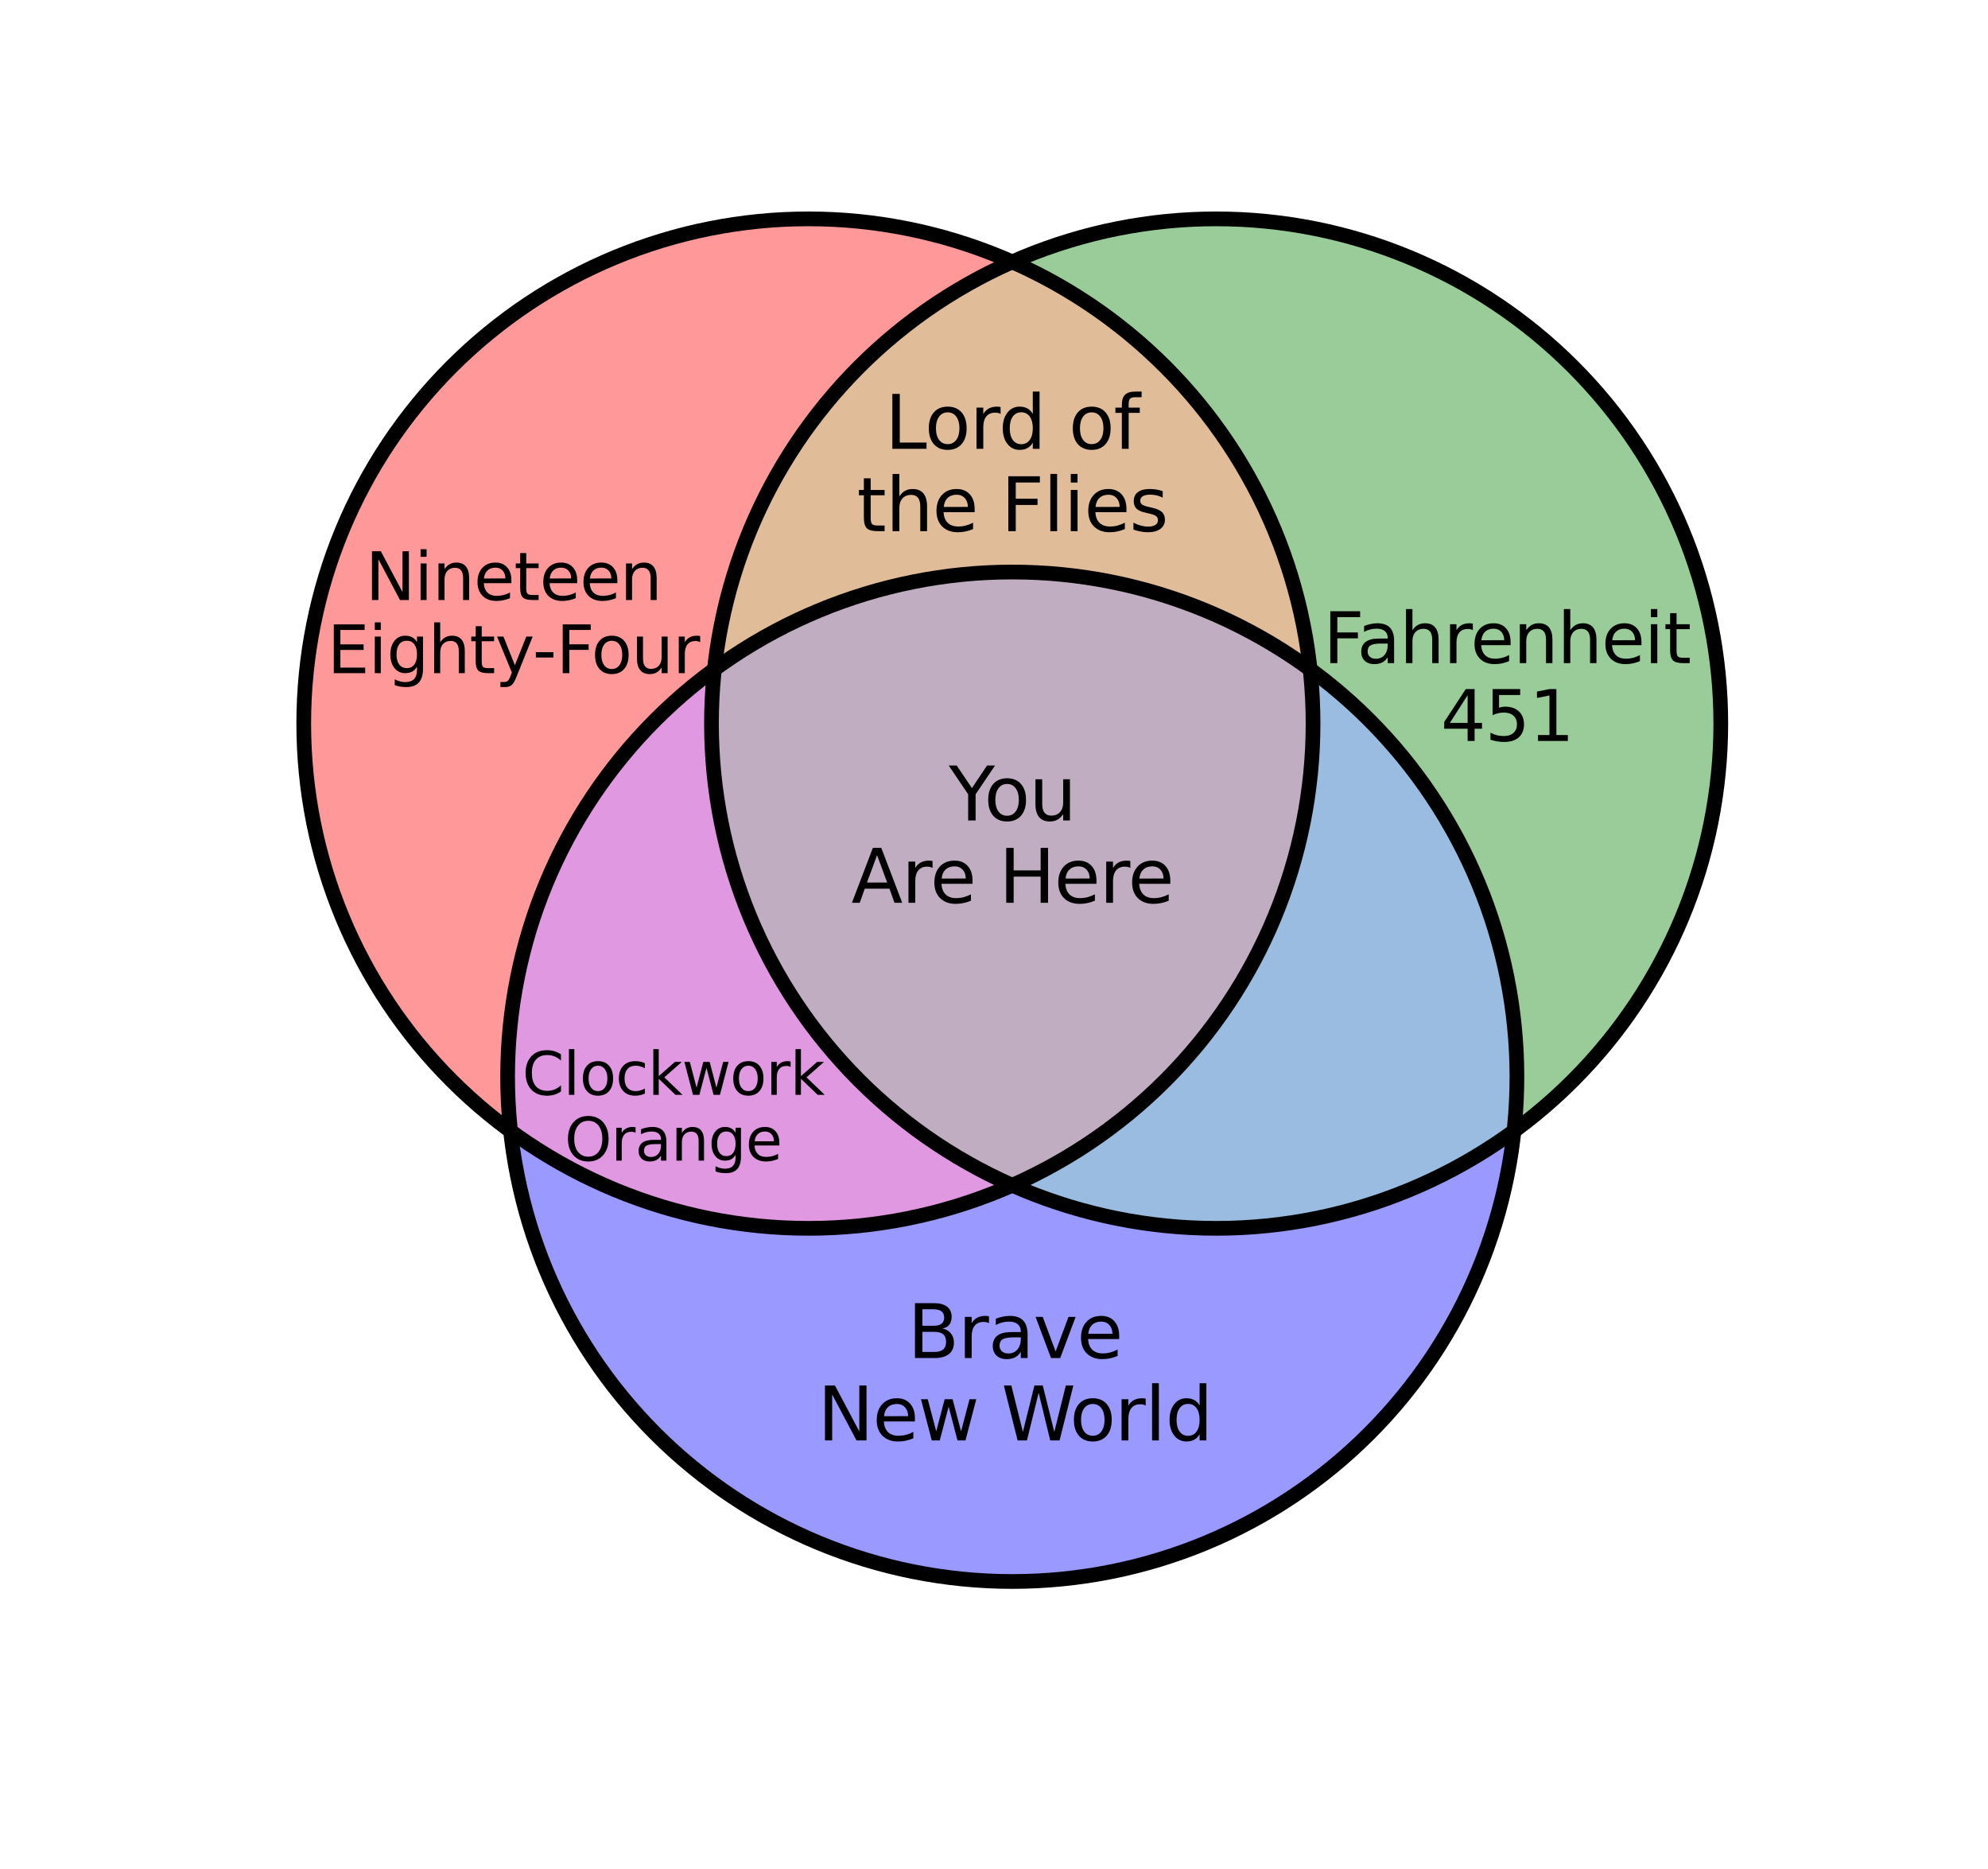<?xml version="1.0" encoding="utf-8"?>
<svg:svg height="254.129pt" id="svg3058" inkscape:version="1.1.2 (b8e25be833, 2022-02-05)" sodipodi:docname="Nineteen_Eighty-Four_vs_Fahrenheit_451_vs_Brave_New_World.svg" version="1.1" viewBox="0 0 270.323 254.129" width="270.323pt" xmlns="http://www.w3.org/2000/svg" xmlns:cc="http://creativecommons.org/ns#" xmlns:dc="http://purl.org/dc/elements/1.1/" xmlns:inkscape="http://www.inkscape.org/namespaces/inkscape" xmlns:rdf="http://www.w3.org/1999/02/22-rdf-syntax-ns#" xmlns:sodipodi="http://sodipodi.sourceforge.net/DTD/sodipodi-0.dtd" xmlns:svg="http://www.w3.org/2000/svg" xmlns:xlink="http://www.w3.org/1999/xlink">
<sodipodi:namedview bordercolor="#666666" borderopacity="1.0" id="namedview3060" inkscape:current-layer="svg3058" inkscape:cx="180.37189" inkscape:cy="169.41908" inkscape:document-units="pt" inkscape:pagecheckerboard="0" inkscape:pageopacity="0.0" inkscape:pageshadow="2" inkscape:window-height="991" inkscape:window-maximized="1" inkscape:window-width="1920" inkscape:window-x="-9" inkscape:window-y="-9" inkscape:zoom="2.1455671" pagecolor="#ffffff" showgrid="false"/>
<svg:defs id="defs2644">
<svg:style id="style2642" type="text/css">*{stroke-linejoin: round; stroke-linecap: butt}</svg:style>
</svg:defs>
<svg:g id="patch_2">
<svg:path clip-path="url(#pcb1e91ea07)" d="M 137.646,35.604 C 122.17,28.77 104.702,27.894 88.62,33.146 72.539,38.398 58.954,49.416 50.496,64.067 42.037,78.717 39.288,95.991 42.78,112.544 c 3.492,16.553 12.985,31.243 26.641,41.229 -1.295,-11.975 0.585,-24.083 5.451,-35.101 4.866,-11.018 12.548,-20.564 22.271,-27.673 1.295,-11.975 5.721,-23.401 12.83,-33.124 7.109,-9.723 16.655,-17.405 27.673,-22.271" id="path2649" style="opacity:0.4;fill:#ff0000"/>
</svg:g>
<svg:g id="patch_3">
<svg:path clip-path="url(#pcb1e91ea07)" d="m 137.646,35.604 c 11.018,4.866 20.564,12.548 27.673,22.271 7.109,9.723 11.535,21.149 12.83,33.124 9.723,7.109 17.405,16.655 22.271,27.673 4.866,11.018 6.746,23.126 5.451,35.101 13.656,-9.985 23.149,-24.676 26.641,-41.229 3.492,-16.553 0.743,-33.826 -7.716,-48.477 C 216.337,49.416 202.753,38.398 186.671,33.146 170.59,27.894 153.121,28.77 137.646,35.604" id="path2652" style="opacity:0.4;fill:#008000"/>
</svg:g>
<svg:g id="patch_4">
<svg:path clip-path="url(#pcb1e91ea07)" d="m 137.646,35.604 c -11.018,4.866 -20.564,12.548 -27.673,22.271 -7.109,9.723 -11.535,21.149 -12.83,33.124 11.754,-8.594 25.943,-13.228 40.503,-13.228 14.56,0 28.749,4.634 40.503,13.228 C 176.853,79.024 172.428,67.598 165.319,57.875 158.209,48.152 148.664,40.47 137.646,35.604" id="path2655" style="opacity:0.4;fill:#b25900"/>
</svg:g>
<svg:g id="patch_5">
<svg:path clip-path="url(#pcb1e91ea07)" d="m 69.421,153.772 c 1.819,16.819 9.795,32.386 22.384,43.686 12.589,11.301 28.923,17.557 45.84,17.557 16.917,0 33.251,-6.256 45.84,-17.557 12.589,-11.301 20.565,-26.867 22.384,-43.686 -9.723,7.109 -21.149,11.535 -33.124,12.83 -11.975,1.295 -24.083,-0.585 -35.101,-5.451 -11.018,4.866 -23.126,6.746 -35.101,5.451 -11.975,-1.295 -23.401,-5.721 -33.124,-12.83" id="path2658" style="opacity:0.4;fill:#0000ff"/>
</svg:g>
<svg:g id="patch_6">
<svg:path clip-path="url(#pcb1e91ea07)" d="m 69.421,153.772 c 9.723,7.109 21.149,11.535 33.124,12.83 11.975,1.295 24.083,-0.585 35.101,-5.451 -13.319,-5.882 -24.427,-15.853 -31.707,-28.463 -7.28,-12.61 -10.361,-27.215 -8.796,-41.69 -9.723,7.109 -17.405,16.655 -22.271,27.673 -4.866,11.018 -6.746,23.126 -5.451,35.101" id="path2661" style="opacity:0.4;fill:#b200b2"/>
</svg:g>
<svg:g id="patch_7">
<svg:path clip-path="url(#pcb1e91ea07)" d="m 178.149,90.999 c 1.566,14.476 -1.516,29.081 -8.796,41.69 -7.28,12.61 -18.388,22.581 -31.707,28.463 11.018,4.866 23.126,6.746 35.101,5.451 11.975,-1.295 23.401,-5.721 33.124,-12.83 1.295,-11.975 -0.585,-24.083 -5.451,-35.101 -4.866,-11.018 -12.548,-20.564 -22.271,-27.673" id="path2664" style="opacity:0.4;fill:#0059b2"/>
</svg:g>
<svg:g id="patch_8">
<svg:path clip-path="url(#pcb1e91ea07)" d="m 97.143,90.999 c -1.566,14.476 1.516,29.081 8.796,41.69 7.28,12.61 18.388,22.581 31.707,28.463 13.319,-5.882 24.427,-15.853 31.707,-28.463 7.28,-12.61 10.361,-27.215 8.796,-41.69 -11.754,-8.594 -25.943,-13.228 -40.503,-13.228 -14.56,0 -28.749,4.634 -40.503,13.228" id="path2667" style="opacity:0.4;fill:#663366"/>
</svg:g>
<svg:g id="patch_9">
<svg:path clip-path="url(#pcb1e91ea07)" d="m 109.924,167 c 18.199,0 35.655,-7.23 48.523,-20.099 12.869,-12.869 20.099,-30.324 20.099,-48.523 0,-18.199 -7.23,-35.655 -20.099,-48.523 C 145.579,36.986 128.123,29.756 109.924,29.756 c -18.199,0 -35.655,7.23 -48.523,20.099 -12.869,12.869 -20.099,30.324 -20.099,48.523 0,18.199 7.23,35.655 20.099,48.523 12.869,12.869 30.324,20.099 48.523,20.099 z" id="path2670" style="fill:none;stroke:#000000;stroke-width:2;stroke-linejoin:miter"/>
</svg:g>
<svg:g id="patch_10">
<svg:path clip-path="url(#pcb1e91ea07)" d="m 165.367,167 c 18.199,0 35.655,-7.23 48.523,-20.099 12.869,-12.869 20.099,-30.324 20.099,-48.523 0,-18.199 -7.23,-35.655 -20.099,-48.523 C 201.022,36.986 183.566,29.756 165.367,29.756 c -18.199,0 -35.655,7.23 -48.523,20.099 -12.869,12.869 -20.099,30.324 -20.099,48.523 0,18.199 7.23,35.655 20.099,48.523 12.869,12.869 30.324,20.099 48.523,20.099 z" id="path2673" style="fill:none;stroke:#000000;stroke-width:2;stroke-linejoin:miter"/>
</svg:g>
<svg:g id="patch_11">
<svg:path clip-path="url(#pcb1e91ea07)" d="m 137.646,215.015 c 18.199,0 35.655,-7.23 48.523,-20.099 12.869,-12.869 20.099,-30.324 20.099,-48.523 0,-18.199 -7.23,-35.655 -20.099,-48.523 -12.869,-12.869 -30.324,-20.099 -48.523,-20.099 -18.199,0 -35.655,7.23 -48.523,20.099 -12.869,12.869 -20.099,30.324 -20.099,48.523 0,18.199 7.23,35.655 20.099,48.523 12.869,12.869 30.324,20.099 48.523,20.099 z" id="path2676" style="fill:none;stroke:#000000;stroke-width:2;stroke-linejoin:miter"/>
</svg:g>
<svg:g id="text_1" transform="matrix(0.888,0,0,0.888,9.438,18.24)">
<!-- Nineteen -->
<svg:g id="g2702" transform="matrix(0.1,0,0,-0.1,45.329,71.325)">
<svg:defs id="defs2684">
<svg:path d="m 628,4666 h 850 L 3547,763 v 3903 h 612 V 0 H 3309 L 1241,3903 V 0 H 628 Z" id="DejaVuSans-4e" transform="scale(0.016)"/>
<svg:path d="m 603,3500 h 575 V 0 H 603 Z m 0,1363 h 575 V 4134 H 603 Z" id="DejaVuSans-69" transform="scale(0.016)"/>
<svg:path d="M 3513,2113 V 0 h -575 v 2094 q 0,497 -194,743 -194,247 -581,247 -466,0 -735,-297 -269,-296 -269,-809 V 0 H 581 v 3500 h 578 v -544 q 207,316 486,472 280,156 646,156 603,0 912,-373 310,-373 310,-1098 z" id="DejaVuSans-6e" transform="scale(0.016)"/>
<svg:path d="M 3597,1894 V 1613 H 953 q 38,-594 358,-905 320,-311 892,-311 331,0 642,81 311,81 618,244 V 178 Q 3153,47 2828,-22 2503,-91 2169,-91 1331,-91 842,396 353,884 353,1716 q 0,859 464,1363 464,505 1252,505 706,0 1117,-455 411,-454 411,-1235 z m -575,169 q -6,471 -264,752 -258,282 -683,282 -481,0 -770,-272 -289,-272 -333,-766 z" id="DejaVuSans-65" transform="scale(0.016)"/>
<svg:path d="M 1172,4494 V 3500 H 2356 V 3053 H 1172 V 1153 q 0,-428 117,-550 117,-122 477,-122 h 590 V 0 H 1766 Q 1100,0 847,248 594,497 594,1153 V 3053 H 172 v 447 h 422 v 994 z" id="DejaVuSans-74" transform="scale(0.016)"/>
</svg:defs>
<svg:use height="100%" id="use2686" width="100%" x="0" xlink:href="#DejaVuSans-4e" y="0"/>
<svg:use height="100%" id="use2688" width="100%" x="74.805" xlink:href="#DejaVuSans-69" y="0"/>
<svg:use height="100%" id="use2690" width="100%" x="102.588" xlink:href="#DejaVuSans-6e" y="0"/>
<svg:use height="100%" id="use2692" width="100%" x="165.967" xlink:href="#DejaVuSans-65" y="0"/>
<svg:use height="100%" id="use2694" width="100%" x="227.49" xlink:href="#DejaVuSans-74" y="0"/>
<svg:use height="100%" id="use2696" width="100%" x="266.699" xlink:href="#DejaVuSans-65" y="0"/>
<svg:use height="100%" id="use2698" width="100%" x="328.223" xlink:href="#DejaVuSans-65" y="0"/>
<svg:use height="100%" id="use2700" width="100%" x="389.746" xlink:href="#DejaVuSans-6e" y="0"/>
</svg:g>
<!-- Eighty-Four -->
<svg:g id="g2737" transform="matrix(0.1,0,0,-0.1,39.481,82.523)">
<svg:defs id="defs2713">
<svg:path d="M 628,4666 H 3578 V 4134 H 1259 V 2753 H 3481 V 2222 H 1259 V 531 H 3634 V 0 H 628 Z" id="DejaVuSans-45" transform="scale(0.016)"/>
<svg:path d="m 2906,1791 q 0,625 -258,968 -257,344 -723,344 -462,0 -720,-344 -258,-343 -258,-968 0,-622 258,-966 258,-344 720,-344 466,0 723,344 258,344 258,966 z M 3481,434 q 0,-893 -397,-1329 -396,-436 -1215,-436 -303,0 -572,45 -269,45 -522,139 v 559 q 253,-137 500,-202 247,-66 503,-66 566,0 847,295 281,295 281,892 V 616 Q 2728,306 2450,153 2172,0 1784,0 1141,0 747,490 353,981 353,1791 q 0,812 394,1302 394,491 1037,491 388,0 666,-153 278,-153 456,-462 v 531 h 575 z" id="DejaVuSans-67" transform="scale(0.016)"/>
<svg:path d="M 3513,2113 V 0 h -575 v 2094 q 0,497 -194,743 -194,247 -581,247 -466,0 -735,-297 -269,-296 -269,-809 V 0 H 581 v 4863 h 578 V 2956 q 207,316 486,472 280,156 646,156 603,0 912,-373 310,-373 310,-1098 z" id="DejaVuSans-68" transform="scale(0.016)"/>
<svg:path d="m 2059,-325 q -243,-625 -475,-815 -231,-191 -618,-191 H 506 v 481 h 338 q 237,0 368,113 132,112 291,531 L 1606,56 191,3500 H 800 L 1894,763 2988,3500 h 609 z" id="DejaVuSans-79" transform="scale(0.016)"/>
<svg:path d="M 313,2009 H 1997 V 1497 H 313 Z" id="DejaVuSans-2d" transform="scale(0.016)"/>
<svg:path d="M 628,4666 H 3309 V 4134 H 1259 V 2759 H 3109 V 2228 H 1259 V 0 H 628 Z" id="DejaVuSans-46" transform="scale(0.016)"/>
<svg:path d="m 1959,3097 q -462,0 -731,-361 -269,-361 -269,-989 0,-628 267,-989 268,-361 733,-361 460,0 728,362 269,363 269,988 0,622 -269,986 -268,364 -728,364 z m 0,487 q 750,0 1178,-488 429,-487 429,-1349 Q 3566,888 3137,398 2709,-91 1959,-91 1206,-91 779,398 353,888 353,1747 q 0,862 426,1349 427,488 1180,488 z" id="DejaVuSans-6f" transform="scale(0.016)"/>
<svg:path d="m 544,1381 v 2119 h 575 V 1403 q 0,-497 193,-746 194,-248 582,-248 465,0 735,297 271,297 271,810 v 1984 h 575 V 0 H 2900 V 538 Q 2691,219 2414,64 2138,-91 1772,-91 1169,-91 856,284 544,659 544,1381 Z m 1447,2203 z" id="DejaVuSans-75" transform="scale(0.016)"/>
<svg:path d="m 2631,2963 q -97,56 -211,82 -114,27 -251,27 -488,0 -749,-317 -261,-317 -261,-911 V 0 H 581 v 3500 h 578 v -544 q 182,319 472,473 291,155 707,155 59,0 131,-8 72,-7 159,-23 z" id="DejaVuSans-72" transform="scale(0.016)"/>
</svg:defs>
<svg:use height="100%" id="use2715" width="100%" x="0" xlink:href="#DejaVuSans-45" y="0"/>
<svg:use height="100%" id="use2717" width="100%" x="63.184" xlink:href="#DejaVuSans-69" y="0"/>
<svg:use height="100%" id="use2719" width="100%" x="90.967" xlink:href="#DejaVuSans-67" y="0"/>
<svg:use height="100%" id="use2721" width="100%" x="154.443" xlink:href="#DejaVuSans-68" y="0"/>
<svg:use height="100%" id="use2723" width="100%" x="217.822" xlink:href="#DejaVuSans-74" y="0"/>
<svg:use height="100%" id="use2725" width="100%" x="257.031" xlink:href="#DejaVuSans-79" y="0"/>
<svg:use height="100%" id="use2727" width="100%" x="314.461" xlink:href="#DejaVuSans-2d" y="0"/>
<svg:use height="100%" id="use2729" width="100%" x="350.545" xlink:href="#DejaVuSans-46" y="0"/>
<svg:use height="100%" id="use2731" width="100%" x="404.439" xlink:href="#DejaVuSans-6f" y="0"/>
<svg:use height="100%" id="use2733" width="100%" x="465.621" xlink:href="#DejaVuSans-75" y="0"/>
<svg:use height="100%" id="use2735" width="100%" x="529" xlink:href="#DejaVuSans-72" y="0"/>
</svg:g>
</svg:g>
<svg:g id="text_2" transform="matrix(0.945,0,0,0.945,9.021,22.754)">
<!-- Fahrenheit -->
<svg:g id="g2763" transform="matrix(0.1,0,0,-0.1,180.87,71.325)">
<svg:defs id="defs2741">
<svg:path d="m 2194,1759 q -697,0 -966,-159 -269,-159 -269,-544 0,-306 202,-486 202,-179 548,-179 479,0 768,339 289,339 289,901 v 128 z m 1147,238 V 0 H 2766 V 531 Q 2569,213 2275,61 1981,-91 1556,-91 q -537,0 -855,302 -317,302 -317,808 0,590 395,890 396,300 1180,300 h 807 v 57 q 0,397 -261,614 -261,217 -733,217 -300,0 -585,-72 -284,-72 -546,-216 v 532 q 315,122 612,182 297,61 578,61 760,0 1135,-394 375,-393 375,-1193 z" id="DejaVuSans-61" transform="scale(0.016)"/>
</svg:defs>
<svg:use height="100%" id="use2743" width="100%" x="0" xlink:href="#DejaVuSans-46" y="0"/>
<svg:use height="100%" id="use2745" width="100%" x="48.395" xlink:href="#DejaVuSans-61" y="0"/>
<svg:use height="100%" id="use2747" width="100%" x="109.674" xlink:href="#DejaVuSans-68" y="0"/>
<svg:use height="100%" id="use2749" width="100%" x="173.053" xlink:href="#DejaVuSans-72" y="0"/>
<svg:use height="100%" id="use2751" width="100%" x="211.916" xlink:href="#DejaVuSans-65" y="0"/>
<svg:use height="100%" id="use2753" width="100%" x="273.439" xlink:href="#DejaVuSans-6e" y="0"/>
<svg:use height="100%" id="use2755" width="100%" x="336.818" xlink:href="#DejaVuSans-68" y="0"/>
<svg:use height="100%" id="use2757" width="100%" x="400.197" xlink:href="#DejaVuSans-65" y="0"/>
<svg:use height="100%" id="use2759" width="100%" x="461.721" xlink:href="#DejaVuSans-69" y="0"/>
<svg:use height="100%" id="use2761" width="100%" x="489.504" xlink:href="#DejaVuSans-74" y="0"/>
</svg:g>
<!-- 451 -->
<svg:g id="g2776" transform="matrix(0.1,0,0,-0.1,197.762,82.523)">
<svg:defs id="defs2768">
<svg:path d="M 2419,4116 825,1625 h 1594 z m -166,550 h 794 V 1625 h 666 V 1100 H 3047 V 0 H 2419 V 1100 H 313 v 609 z" id="DejaVuSans-34" transform="scale(0.016)"/>
<svg:path d="M 691,4666 H 3169 V 4134 H 1269 V 2991 q 137,47 274,70 138,23 276,23 781,0 1237,-428 457,-428 457,-1159 Q 3513,744 3044,326 2575,-91 1722,-91 1428,-91 1123,-41 819,9 494,109 v 635 q 281,-153 581,-228 300,-75 634,-75 541,0 856,284 316,284 316,772 0,487 -316,771 -315,285 -856,285 -253,0 -505,-56 -251,-56 -513,-175 z" id="DejaVuSans-35" transform="scale(0.016)"/>
<svg:path d="M 794,531 H 1825 V 4091 L 703,3866 v 575 l 1116,225 h 631 V 531 H 3481 V 0 H 794 Z" id="DejaVuSans-31" transform="scale(0.016)"/>
</svg:defs>
<svg:use height="100%" id="use2770" width="100%" x="0" xlink:href="#DejaVuSans-34" y="0"/>
<svg:use height="100%" id="use2772" width="100%" x="63.623" xlink:href="#DejaVuSans-35" y="0"/>
<svg:use height="100%" id="use2774" width="100%" x="127.246" xlink:href="#DejaVuSans-31" y="0"/>
</svg:g>
</svg:g>
<svg:g id="text_3" transform="translate(0,-1.5)">
<!-- Lord of -->
<svg:g id="g2799" transform="matrix(0.1,0,0,-0.1,120.337,62.519)">
<svg:defs id="defs2783">
<svg:path d="m 628,4666 h 631 V 531 H 3531 V 0 H 628 Z" id="DejaVuSans-4c" transform="scale(0.016)"/>
<svg:path d="m 2906,2969 v 1894 h 575 V 0 H 2906 V 525 Q 2725,213 2448,61 2172,-91 1784,-91 1150,-91 751,415 353,922 353,1747 q 0,825 398,1331 399,506 1033,506 388,0 664,-152 277,-151 458,-463 z M 947,1747 q 0,-634 261,-995 261,-361 717,-361 456,0 718,361 263,361 263,995 0,634 -263,995 -262,361 -718,361 -456,0 -717,-361 -261,-361 -261,-995 z" id="DejaVuSans-64" transform="scale(0.016)"/>
<svg:path d="" id="DejaVuSans-20" transform="scale(0.016)"/>
<svg:path d="m 2375,4863 v -479 h -550 q -309,0 -430,-125 -120,-125 -120,-450 v -309 h 947 V 3053 H 1275 V 0 H 697 V 3053 H 147 v 447 h 550 v 244 q 0,584 272,851 272,268 862,268 z" id="DejaVuSans-66" transform="scale(0.016)"/>
</svg:defs>
<svg:use height="100%" id="use2785" width="100%" x="0" xlink:href="#DejaVuSans-4c" y="0"/>
<svg:use height="100%" id="use2787" width="100%" x="53.963" xlink:href="#DejaVuSans-6f" y="0"/>
<svg:use height="100%" id="use2789" width="100%" x="115.145" xlink:href="#DejaVuSans-72" y="0"/>
<svg:use height="100%" id="use2791" width="100%" x="154.508" xlink:href="#DejaVuSans-64" y="0"/>
<svg:use height="100%" id="use2793" width="100%" x="217.984" xlink:href="#DejaVuSans-20" y="0"/>
<svg:use height="100%" id="use2795" width="100%" x="249.771" xlink:href="#DejaVuSans-6f" y="0"/>
<svg:use height="100%" id="use2797" width="100%" x="310.953" xlink:href="#DejaVuSans-66" y="0"/>
</svg:g>
<!-- the Flies -->
<svg:g id="g2823" transform="matrix(0.1,0,0,-0.1,116.516,73.717)">
<svg:defs id="defs2803">
<svg:path d="m 603,4863 h 575 V 0 H 603 Z" id="DejaVuSans-6c" transform="scale(0.016)"/>
<svg:path d="m 2834,3397 v -544 q -243,125 -506,187 -262,63 -544,63 -428,0 -642,-131 -214,-131 -214,-394 0,-200 153,-314 153,-114 616,-217 l 197,-44 q 612,-131 870,-370 258,-239 258,-667 0,-488 -386,-773 Q 2250,-91 1575,-91 1294,-91 989,-36 684,19 347,128 v 594 q 319,-166 628,-249 309,-82 613,-82 406,0 624,139 219,139 219,392 0,234 -158,359 -157,125 -692,241 l -200,47 q -534,112 -772,345 -237,233 -237,639 0,494 350,762 350,269 994,269 318,0 599,-47 282,-46 519,-140 z" id="DejaVuSans-73" transform="scale(0.016)"/>
</svg:defs>
<svg:use height="100%" id="use2805" width="100%" x="0" xlink:href="#DejaVuSans-74" y="0"/>
<svg:use height="100%" id="use2807" width="100%" x="39.209" xlink:href="#DejaVuSans-68" y="0"/>
<svg:use height="100%" id="use2809" width="100%" x="102.588" xlink:href="#DejaVuSans-65" y="0"/>
<svg:use height="100%" id="use2811" width="100%" x="164.111" xlink:href="#DejaVuSans-20" y="0"/>
<svg:use height="100%" id="use2813" width="100%" x="195.898" xlink:href="#DejaVuSans-46" y="0"/>
<svg:use height="100%" id="use2815" width="100%" x="253.418" xlink:href="#DejaVuSans-6c" y="0"/>
<svg:use height="100%" id="use2817" width="100%" x="281.201" xlink:href="#DejaVuSans-69" y="0"/>
<svg:use height="100%" id="use2819" width="100%" x="308.984" xlink:href="#DejaVuSans-65" y="0"/>
<svg:use height="100%" id="use2821" width="100%" x="370.508" xlink:href="#DejaVuSans-73" y="0"/>
</svg:g>
</svg:g>
<svg:g id="text_4" transform="translate(0.35,-7.341)">
<!-- Brave -->
<svg:g id="g2840" transform="matrix(0.1,0,0,-0.1,123.06,191.979)">
<svg:defs id="defs2828">
<svg:path d="M 1259,2228 V 519 h 1013 q 509,0 754,211 246,211 246,645 0,438 -246,645 -245,208 -754,208 z m 0,1919 V 2741 h 935 q 462,0 688,173 227,174 227,530 0,353 -227,528 -226,175 -688,175 z m -631,519 h 1613 q 722,0 1112,-300 391,-300 391,-853 0,-429 -200,-682 -200,-253 -588,-315 466,-100 724,-418 258,-317 258,-792 0,-625 -425,-966 Q 3088,0 2303,0 H 628 Z" id="DejaVuSans-42" transform="scale(0.016)"/>
<svg:path d="M 191,3500 H 800 L 1894,563 2988,3500 h 609 L 2284,0 h -781 z" id="DejaVuSans-76" transform="scale(0.016)"/>
</svg:defs>
<svg:use height="100%" id="use2830" width="100%" x="0" xlink:href="#DejaVuSans-42" y="0"/>
<svg:use height="100%" id="use2832" width="100%" x="68.604" xlink:href="#DejaVuSans-72" y="0"/>
<svg:use height="100%" id="use2834" width="100%" x="109.717" xlink:href="#DejaVuSans-61" y="0"/>
<svg:use height="100%" id="use2836" width="100%" x="170.996" xlink:href="#DejaVuSans-76" y="0"/>
<svg:use height="100%" id="use2838" width="100%" x="230.176" xlink:href="#DejaVuSans-65" y="0"/>
</svg:g>
<!-- New World -->
<svg:g id="g2864" transform="matrix(0.1,0,0,-0.1,110.822,203.177)">
<svg:defs id="defs2844">
<svg:path d="m 269,3500 h 575 l 719,-2731 715,2731 h 678 l 719,-2731 716,2731 h 575 L 4050,0 H 3372 L 2619,2869 1863,0 h -679 z" id="DejaVuSans-77" transform="scale(0.016)"/>
<svg:path d="m 213,4666 h 637 l 981,-3944 978,3944 h 710 l 981,-3944 978,3944 h 641 L 4947,0 H 4153 L 3169,4050 2175,0 h -794 z" id="DejaVuSans-57" transform="scale(0.016)"/>
</svg:defs>
<svg:use height="100%" id="use2846" width="100%" x="0" xlink:href="#DejaVuSans-4e" y="0"/>
<svg:use height="100%" id="use2848" width="100%" x="74.805" xlink:href="#DejaVuSans-65" y="0"/>
<svg:use height="100%" id="use2850" width="100%" x="136.328" xlink:href="#DejaVuSans-77" y="0"/>
<svg:use height="100%" id="use2852" width="100%" x="218.115" xlink:href="#DejaVuSans-20" y="0"/>
<svg:use height="100%" id="use2854" width="100%" x="249.902" xlink:href="#DejaVuSans-57" y="0"/>
<svg:use height="100%" id="use2856" width="100%" x="342.904" xlink:href="#DejaVuSans-6f" y="0"/>
<svg:use height="100%" id="use2858" width="100%" x="404.086" xlink:href="#DejaVuSans-72" y="0"/>
<svg:use height="100%" id="use2860" width="100%" x="445.199" xlink:href="#DejaVuSans-6c" y="0"/>
<svg:use height="100%" id="use2862" width="100%" x="472.982" xlink:href="#DejaVuSans-64" y="0"/>
</svg:g>
</svg:g>
<svg:g id="text_5" transform="matrix(0.799,0,0,0.799,15.477,40.143)">
<!-- Clockwork -->
<svg:g id="g2890" transform="matrix(0.1,0,0,-0.1,69.506,136.056)">
<svg:defs id="defs2870">
<svg:path d="m 4122,4306 v -665 q -319,297 -680,443 -361,147 -767,147 -800,0 -1225,-489 -425,-489 -425,-1414 0,-922 425,-1411 425,-489 1225,-489 406,0 767,147 361,147 680,444 V 359 Q 3791,134 3420,21 3050,-91 2638,-91 1578,-91 968,557 359,1206 359,2328 q 0,1125 609,1773 610,649 1670,649 418,0 788,-111 371,-111 696,-333 z" id="DejaVuSans-43" transform="scale(0.016)"/>
<svg:path d="m 3122,3366 v -538 q -244,135 -489,202 -245,67 -495,67 -560,0 -870,-355 -309,-354 -309,-995 0,-641 309,-996 310,-354 870,-354 250,0 495,67 245,67 489,202 V 134 Q 2881,22 2623,-34 2366,-91 2075,-91 1284,-91 818,406 353,903 353,1747 q 0,856 470,1346 471,491 1290,491 265,0 518,-55 253,-54 491,-163 z" id="DejaVuSans-63" transform="scale(0.016)"/>
<svg:path d="m 581,4863 h 578 V 1991 l 1716,1509 h 734 L 1753,1863 3688,0 H 2938 L 1159,1709 V 0 H 581 Z" id="DejaVuSans-6b" transform="scale(0.016)"/>
</svg:defs>
<svg:use height="100%" id="use2872" width="100%" x="0" xlink:href="#DejaVuSans-43" y="0"/>
<svg:use height="100%" id="use2874" width="100%" x="69.824" xlink:href="#DejaVuSans-6c" y="0"/>
<svg:use height="100%" id="use2876" width="100%" x="97.607" xlink:href="#DejaVuSans-6f" y="0"/>
<svg:use height="100%" id="use2878" width="100%" x="158.789" xlink:href="#DejaVuSans-63" y="0"/>
<svg:use height="100%" id="use2880" width="100%" x="213.77" xlink:href="#DejaVuSans-6b" y="0"/>
<svg:use height="100%" id="use2882" width="100%" x="271.68" xlink:href="#DejaVuSans-77" y="0"/>
<svg:use height="100%" id="use2884" width="100%" x="353.467" xlink:href="#DejaVuSans-6f" y="0"/>
<svg:use height="100%" id="use2886" width="100%" x="414.648" xlink:href="#DejaVuSans-72" y="0"/>
<svg:use height="100%" id="use2888" width="100%" x="455.762" xlink:href="#DejaVuSans-6b" y="0"/>
</svg:g>
<!-- Orange -->
<svg:g id="g2907" transform="matrix(0.1,0,0,-0.1,76.714,147.253)">
<svg:defs id="defs2893">
<svg:path d="m 2522,4238 q -688,0 -1093,-513 -404,-512 -404,-1397 0,-881 404,-1394 405,-512 1093,-512 687,0 1089,512 402,513 402,1394 0,885 -402,1397 -402,513 -1089,513 z m 0,512 q 981,0 1568,-658 588,-658 588,-1764 0,-1103 -588,-1761 -587,-658 -1568,-658 -984,0 -1574,656 -589,657 -589,1763 0,1106 589,1764 590,658 1574,658 z" id="DejaVuSans-4f" transform="scale(0.016)"/>
</svg:defs>
<svg:use height="100%" id="use2895" width="100%" x="0" xlink:href="#DejaVuSans-4f" y="0"/>
<svg:use height="100%" id="use2897" width="100%" x="78.711" xlink:href="#DejaVuSans-72" y="0"/>
<svg:use height="100%" id="use2899" width="100%" x="119.824" xlink:href="#DejaVuSans-61" y="0"/>
<svg:use height="100%" id="use2901" width="100%" x="181.104" xlink:href="#DejaVuSans-6e" y="0"/>
<svg:use height="100%" id="use2903" width="100%" x="244.482" xlink:href="#DejaVuSans-67" y="0"/>
<svg:use height="100%" id="use2905" width="100%" x="307.959" xlink:href="#DejaVuSans-65" y="0"/>
</svg:g>
</svg:g>
<svg:g id="text_6">
<!-- You -->
<svg:g id="g2919" transform="matrix(0.1,0,0,-0.1,129.026,111.543)">
<svg:defs id="defs2911">
<svg:path d="M -13,4666 H 666 L 1959,2747 3244,4666 h 678 L 2272,2222 V 0 h -634 v 2222 z" id="DejaVuSans-59" transform="scale(0.016)"/>
</svg:defs>
<svg:use height="100%" id="use2913" width="100%" x="0" xlink:href="#DejaVuSans-59" y="0"/>
<svg:use height="100%" id="use2915" width="100%" x="47.834" xlink:href="#DejaVuSans-6f" y="0"/>
<svg:use height="100%" id="use2917" width="100%" x="109.016" xlink:href="#DejaVuSans-75" y="0"/>
</svg:g>
<!-- Are Here -->
<svg:g id="g2941" transform="matrix(0.1,0,0,-0.1,115.761,122.741)">
<svg:defs id="defs2923">
<svg:path d="M 2188,4044 1331,1722 h 1716 z m -357,622 h 716 L 4325,0 H 3669 L 3244,1197 H 1141 L 716,0 H 50 Z" id="DejaVuSans-41" transform="scale(0.016)"/>
<svg:path d="m 628,4666 h 631 V 2753 h 2294 v 1913 h 631 V 0 H 3553 V 2222 H 1259 V 0 H 628 Z" id="DejaVuSans-48" transform="scale(0.016)"/>
</svg:defs>
<svg:use height="100%" id="use2925" width="100%" x="0" xlink:href="#DejaVuSans-41" y="0"/>
<svg:use height="100%" id="use2927" width="100%" x="68.408" xlink:href="#DejaVuSans-72" y="0"/>
<svg:use height="100%" id="use2929" width="100%" x="107.271" xlink:href="#DejaVuSans-65" y="0"/>
<svg:use height="100%" id="use2931" width="100%" x="168.795" xlink:href="#DejaVuSans-20" y="0"/>
<svg:use height="100%" id="use2933" width="100%" x="200.582" xlink:href="#DejaVuSans-48" y="0"/>
<svg:use height="100%" id="use2935" width="100%" x="275.777" xlink:href="#DejaVuSans-65" y="0"/>
<svg:use height="100%" id="use2937" width="100%" x="337.301" xlink:href="#DejaVuSans-72" y="0"/>
<svg:use height="100%" id="use2939" width="100%" x="376.164" xlink:href="#DejaVuSans-65" y="0"/>
</svg:g>
</svg:g>
<svg:defs id="defs3056">
<svg:clipPath id="pcb1e91ea07">
<svg:rect height="217.44" id="rect3053" width="224.868" x="25.212" y="13.665"/>
</svg:clipPath>
</svg:defs>
</svg:svg>
